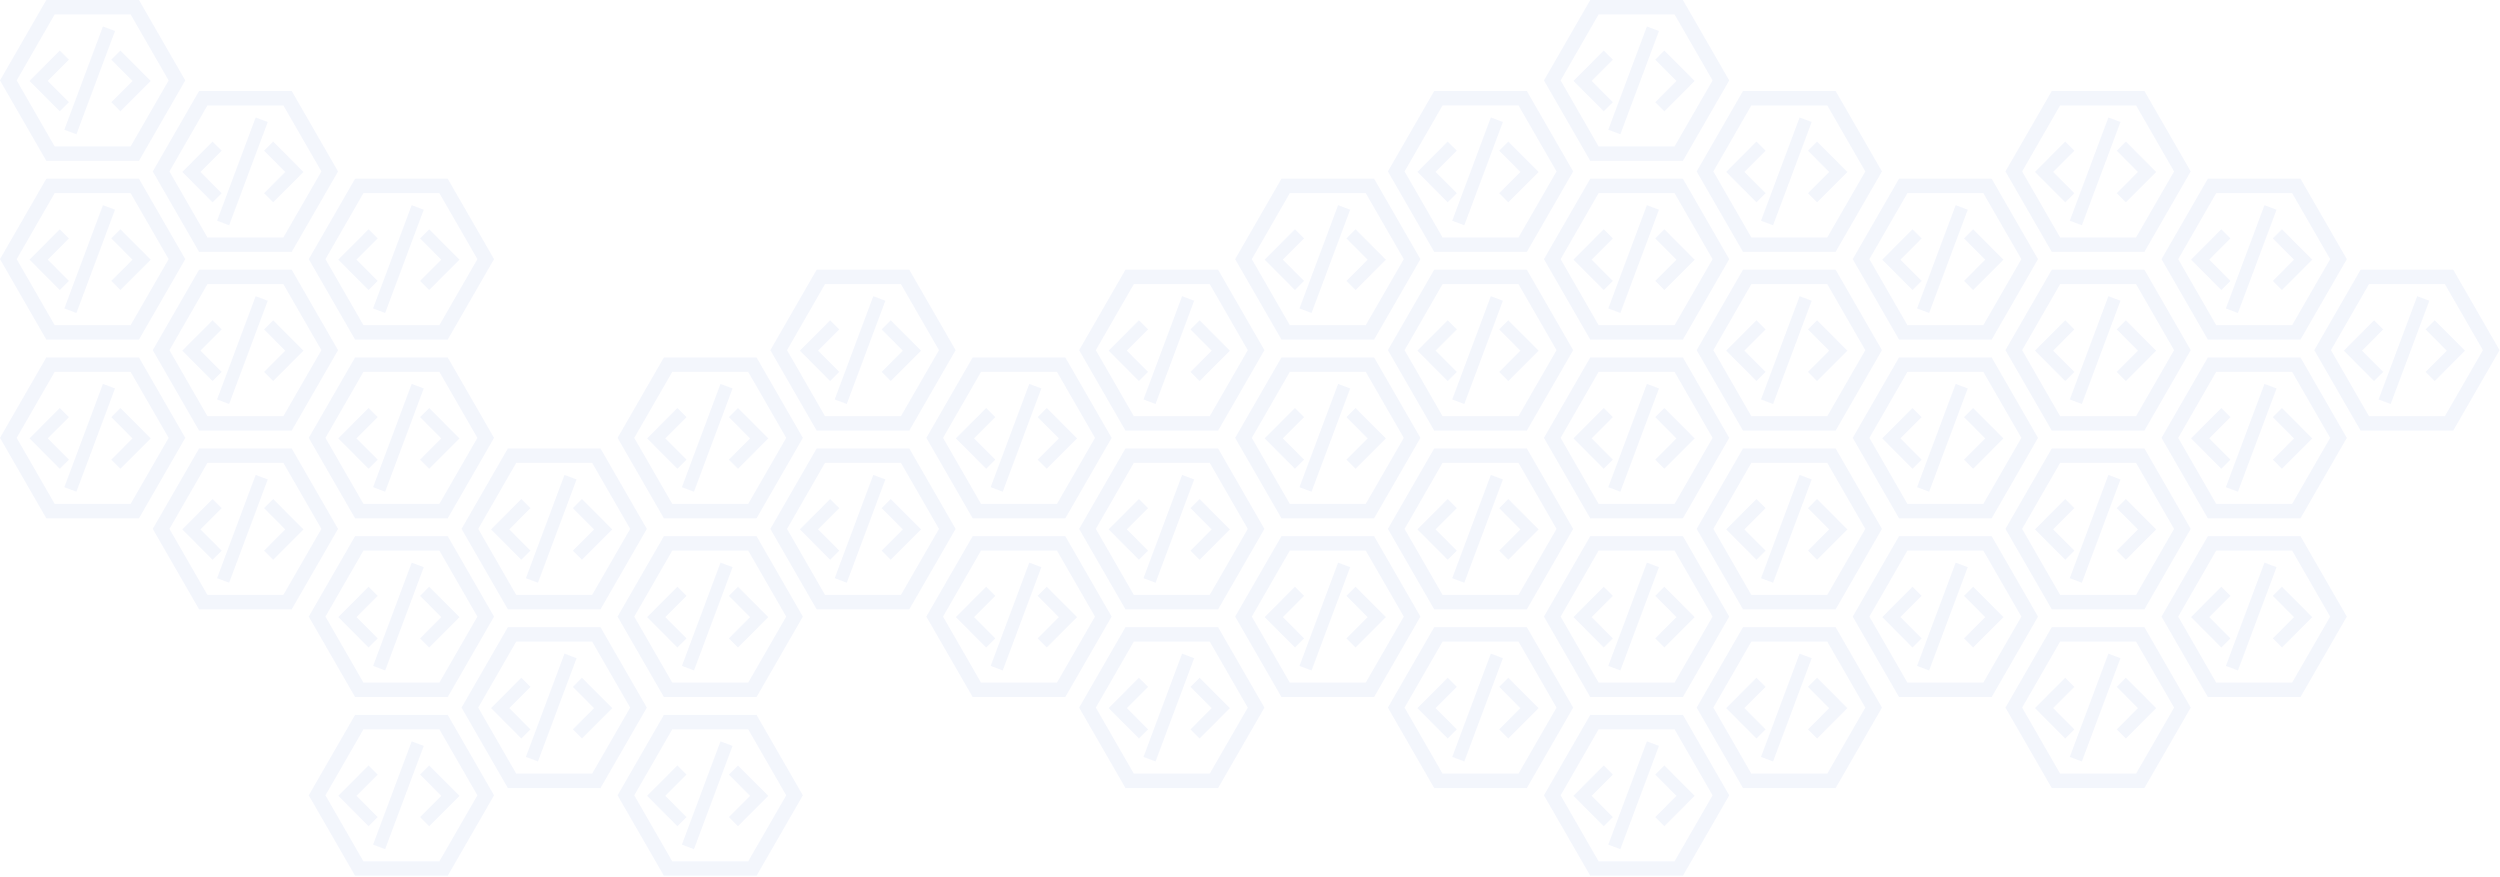 <svg width="1103" height="387" viewBox="0 0 1103 387" fill="none" xmlns="http://www.w3.org/2000/svg">
<g opacity="0.07">
<path d="M45.422 11.674L28.391 57.236L33.712 59.236L50.744 13.675L45.422 11.674Z" fill="#4E75D8"/>
<path d="M58.459 35.717L49.117 45.086L53.126 49.106L66.497 35.717L53.126 22.308L49.117 26.329L58.459 35.717Z" fill="#4E75D8"/>
<path d="M30.411 45.086L21.05 35.697L30.411 26.329L26.383 22.308L13.031 35.697L26.383 49.106L30.411 45.086Z" fill="#4E75D8"/>
<path d="M61.307 70.967L81.742 35.484L61.307 0L20.436 0L0 35.484L20.436 70.967L61.307 70.967ZM24.114 6.363L57.628 6.363L74.405 35.484L57.628 64.604L24.114 64.604L7.357 35.484L24.114 6.363Z" fill="#4E75D8"/>
<path d="M112.805 51.829L95.773 97.391L101.095 99.391L118.127 53.829L112.805 51.829Z" fill="#4E75D8"/>
<path d="M125.858 75.871L116.516 85.24L120.525 89.261L133.896 75.871L120.525 62.463L116.516 66.483L125.858 75.871Z" fill="#4E75D8"/>
<path d="M97.81 85.24L88.448 75.852L97.81 66.483L93.781 62.463L80.43 75.852L93.781 89.261L97.81 85.24Z" fill="#4E75D8"/>
<path d="M128.705 111.121L149.141 75.637L128.705 40.154L87.834 40.154L67.398 75.637L87.834 111.121L128.705 111.121ZM91.512 46.517L125.027 46.517L141.803 75.637L125.027 104.758L91.512 104.758L74.755 75.637L91.512 46.517Z" fill="#4E75D8"/>
<path d="M657.758 51.829L640.727 97.391L646.048 99.391L663.08 53.83L657.758 51.829Z" fill="#4E75D8"/>
<path d="M670.795 75.871L661.453 85.24L665.462 89.26L678.833 75.871L665.462 62.462L661.453 66.483L670.795 75.871Z" fill="#4E75D8"/>
<path d="M642.747 85.24L633.386 75.852L642.747 66.483L638.718 62.462L625.367 75.852L638.718 89.26L642.747 85.24Z" fill="#4E75D8"/>
<path d="M673.643 111.12L694.078 75.637L673.643 40.153L632.771 40.153L612.336 75.637L632.771 111.12L673.643 111.12ZM636.45 46.516L669.964 46.516L686.741 75.637L669.964 104.758L636.45 104.758L619.693 75.637L636.45 46.516Z" fill="#4E75D8"/>
<path d="M726.61 11.674L709.578 57.236L714.9 59.236L731.931 13.675L726.61 11.674Z" fill="#4E75D8"/>
<path d="M739.647 35.717L730.305 45.086L734.314 49.106L747.685 35.717L734.314 22.308L730.305 26.329L739.647 35.717Z" fill="#4E75D8"/>
<path d="M711.599 45.086L702.237 35.697L711.599 26.329L707.57 22.308L694.219 35.697L707.57 49.106L711.599 45.086Z" fill="#4E75D8"/>
<path d="M742.494 70.967L762.93 35.484L742.494 0L701.623 0L681.188 35.484L701.623 70.967L742.494 70.967ZM705.301 6.363L738.816 6.363L755.592 35.484L738.816 64.604L705.301 64.604L688.544 35.484L705.301 6.363Z" fill="#4E75D8"/>
<path d="M793.993 51.829L776.961 97.391L782.282 99.391L799.314 53.829L793.993 51.829Z" fill="#4E75D8"/>
<path d="M807.029 75.871L797.688 85.24L801.697 89.261L815.067 75.871L801.697 62.463L797.688 66.483L807.029 75.871Z" fill="#4E75D8"/>
<path d="M778.981 85.24L769.62 75.852L778.981 66.483L774.953 62.463L761.602 75.852L774.953 89.261L778.981 85.24Z" fill="#4E75D8"/>
<path d="M809.877 111.121L830.312 75.637L809.877 40.154L769.006 40.154L748.57 75.637L769.006 111.121L809.877 111.121ZM772.684 46.517L806.199 46.517L822.975 75.637L806.199 104.758L772.684 104.758L755.927 75.637L772.684 46.517Z" fill="#4E75D8"/>
<path d="M930.227 51.829L913.195 97.391L918.517 99.391L935.548 53.829L930.227 51.829Z" fill="#4E75D8"/>
<path d="M943.264 75.871L933.922 85.24L937.931 89.261L951.302 75.871L937.931 62.463L933.922 66.483L943.264 75.871Z" fill="#4E75D8"/>
<path d="M915.216 85.24L905.854 75.852L915.216 66.483L911.187 62.463L897.836 75.852L911.187 89.261L915.216 85.24Z" fill="#4E75D8"/>
<path d="M946.111 111.121L966.547 75.637L946.111 40.154L905.24 40.154L884.805 75.637L905.24 111.121L946.111 111.121ZM908.919 46.517L942.433 46.517L959.21 75.637L942.433 104.758L908.919 104.758L892.162 75.637L908.919 46.517Z" fill="#4E75D8"/>
<path d="M45.422 90.528L28.391 136.09L33.712 138.09L50.744 92.528L45.422 90.528Z" fill="#4E75D8"/>
<path d="M58.459 114.571L49.117 123.94L53.126 127.96L66.497 114.571L53.126 101.162L49.117 105.183L58.459 114.571Z" fill="#4E75D8"/>
<path d="M30.411 123.94L21.05 114.552L30.411 105.183L26.383 101.162L13.031 114.552L26.383 127.96L30.411 123.94Z" fill="#4E75D8"/>
<path d="M61.307 149.82L81.742 114.337L61.307 78.853L20.436 78.853L0 114.337L20.436 149.82H61.307ZM24.114 85.216L57.628 85.216L74.405 114.337L57.628 143.457H24.114L7.357 114.337L24.114 85.216Z" fill="#4E75D8"/>
<path d="M112.805 130.683L95.773 176.245L101.095 178.245L118.127 132.684L112.805 130.683Z" fill="#4E75D8"/>
<path d="M125.858 154.725L116.516 164.094L120.525 168.114L133.896 154.725L120.525 141.316L116.516 145.337L125.858 154.725Z" fill="#4E75D8"/>
<path d="M97.81 164.094L88.448 154.706L97.81 145.337L93.781 141.316L80.43 154.706L93.781 168.114L97.81 164.094Z" fill="#4E75D8"/>
<path d="M128.705 189.974L149.141 154.491L128.705 119.007L87.834 119.007L67.398 154.491L87.834 189.974H128.705ZM91.512 125.37L125.027 125.37L141.803 154.491L125.027 183.611H91.512L74.755 154.491L91.512 125.37Z" fill="#4E75D8"/>
<path d="M181.633 90.528L164.602 136.09L169.923 138.09L186.955 92.528L181.633 90.528Z" fill="#4E75D8"/>
<path d="M194.686 114.571L185.344 123.94L189.353 127.961L202.724 114.571L189.353 101.162L185.344 105.183L194.686 114.571Z" fill="#4E75D8"/>
<path d="M166.638 123.94L157.276 114.552L166.638 105.183L162.609 101.162L149.258 114.552L162.609 127.961L166.638 123.94Z" fill="#4E75D8"/>
<path d="M197.533 149.821L217.969 114.338L197.533 78.854L156.662 78.854L136.227 114.338L156.662 149.821H197.533ZM160.341 85.217L193.855 85.217L210.632 114.338L193.855 143.458H160.341L143.583 114.338L160.341 85.217Z" fill="#4E75D8"/>
<path d="M385.297 130.683L368.266 176.245L373.587 178.245L390.619 132.684L385.297 130.683Z" fill="#4E75D8"/>
<path d="M398.334 154.725L388.992 164.094L393.001 168.114L406.372 154.725L393.001 141.316L388.992 145.337L398.334 154.725Z" fill="#4E75D8"/>
<path d="M370.286 164.094L360.925 154.706L370.286 145.337L366.257 141.316L352.906 154.706L366.257 168.114L370.286 164.094Z" fill="#4E75D8"/>
<path d="M401.182 189.974L421.617 154.491L401.182 119.007L360.311 119.007L339.875 154.491L360.311 189.974H401.182ZM363.989 125.37L397.503 125.37L414.28 154.491L397.503 183.611H363.989L347.232 154.491L363.989 125.37Z" fill="#4E75D8"/>
<path d="M521.539 130.683L504.508 176.245L509.829 178.245L526.861 132.684L521.539 130.683Z" fill="#4E75D8"/>
<path d="M534.592 154.725L525.25 164.094L529.259 168.114L542.63 154.725L529.259 141.316L525.25 145.337L534.592 154.725Z" fill="#4E75D8"/>
<path d="M506.528 164.094L497.167 154.706L506.528 145.337L502.5 141.316L489.148 154.706L502.5 168.114L506.528 164.094Z" fill="#4E75D8"/>
<path d="M537.424 189.974L557.859 154.491L537.424 119.007L496.553 119.007L476.117 154.491L496.553 189.974H537.424ZM500.231 125.37L533.746 125.37L550.522 154.491L533.746 183.611H500.231L483.474 154.491L500.231 125.37Z" fill="#4E75D8"/>
<path d="M590.368 90.528L573.336 136.089L578.657 138.09L595.689 92.528L590.368 90.528Z" fill="#4E75D8"/>
<path d="M603.404 114.571L594.062 123.94L598.072 127.961L611.442 114.571L598.072 101.163L594.062 105.183L603.404 114.571Z" fill="#4E75D8"/>
<path d="M575.356 123.94L565.995 114.552L575.356 105.183L571.328 101.163L557.977 114.552L571.328 127.961L575.356 123.94Z" fill="#4E75D8"/>
<path d="M606.252 149.82L626.687 114.337L606.252 78.853L565.381 78.853L544.945 114.337L565.381 149.82H606.252ZM569.059 85.216L602.574 85.216L619.35 114.337L602.574 143.457H569.059L552.302 114.337L569.059 85.216Z" fill="#4E75D8"/>
<path d="M657.758 130.683L640.727 176.245L646.048 178.245L663.08 132.684L657.758 130.683Z" fill="#4E75D8"/>
<path d="M670.795 154.725L661.453 164.094L665.462 168.114L678.833 154.725L665.462 141.316L661.453 145.337L670.795 154.725Z" fill="#4E75D8"/>
<path d="M642.747 164.094L633.386 154.706L642.747 145.337L638.718 141.316L625.367 154.706L638.718 168.114L642.747 164.094Z" fill="#4E75D8"/>
<path d="M673.643 189.974L694.078 154.491L673.643 119.007L632.771 119.007L612.336 154.491L632.771 189.974H673.643ZM636.45 125.37L669.964 125.37L686.741 154.491L669.964 183.611H636.45L619.693 154.491L636.45 125.37Z" fill="#4E75D8"/>
<path d="M726.61 90.528L709.578 136.09L714.9 138.09L731.931 92.528L726.61 90.528Z" fill="#4E75D8"/>
<path d="M739.647 114.571L730.305 123.94L734.314 127.96L747.685 114.571L734.314 101.162L730.305 105.183L739.647 114.571Z" fill="#4E75D8"/>
<path d="M711.599 123.94L702.237 114.552L711.599 105.183L707.57 101.162L694.219 114.552L707.57 127.96L711.599 123.94Z" fill="#4E75D8"/>
<path d="M742.494 149.82L762.93 114.337L742.494 78.853L701.623 78.853L681.188 114.337L701.623 149.82H742.494ZM705.301 85.216L738.816 85.216L755.592 114.337L738.816 143.458H705.301L688.544 114.337L705.301 85.216Z" fill="#4E75D8"/>
<path d="M793.993 130.684L776.961 176.245L782.282 178.246L799.314 132.684L793.993 130.684Z" fill="#4E75D8"/>
<path d="M807.029 154.726L797.688 164.094L801.697 168.115L815.067 154.726L801.697 141.317L797.688 145.338L807.029 154.726Z" fill="#4E75D8"/>
<path d="M778.981 164.094L769.62 154.706L778.981 145.338L774.953 141.317L761.602 154.706L774.953 168.115L778.981 164.094Z" fill="#4E75D8"/>
<path d="M809.877 189.975L830.312 154.492L809.877 119.008L769.006 119.008L748.57 154.492L769.006 189.975H809.877ZM772.684 125.371L806.199 125.371L822.975 154.492L806.199 183.612H772.684L755.927 154.492L772.684 125.371Z" fill="#4E75D8"/>
<path d="M862.844 90.528L845.812 136.089L851.134 138.09L868.166 92.528L862.844 90.528Z" fill="#4E75D8"/>
<path d="M875.881 114.571L866.539 123.939L870.548 127.96L883.919 114.571L870.548 101.162L866.539 105.183L875.881 114.571Z" fill="#4E75D8"/>
<path d="M847.833 123.939L838.472 114.551L847.833 105.183L843.804 101.162L830.453 114.551L843.804 127.96L847.833 123.939Z" fill="#4E75D8"/>
<path d="M878.728 149.82L899.164 114.337L878.728 78.853L837.857 78.853L817.422 114.337L837.857 149.82H878.728ZM841.536 85.216L875.05 85.216L891.827 114.337L875.05 143.457H841.536L824.779 114.337L841.536 85.216Z" fill="#4E75D8"/>
<path d="M930.227 130.683L913.195 176.245L918.517 178.245L935.548 132.684L930.227 130.683Z" fill="#4E75D8"/>
<path d="M943.264 154.725L933.922 164.094L937.931 168.114L951.302 154.725L937.931 141.316L933.922 145.337L943.264 154.725Z" fill="#4E75D8"/>
<path d="M915.216 164.094L905.854 154.706L915.216 145.337L911.187 141.316L897.836 154.706L911.187 168.114L915.216 164.094Z" fill="#4E75D8"/>
<path d="M946.111 189.974L966.547 154.491L946.111 119.007L905.24 119.007L884.805 154.491L905.24 189.974H946.111ZM908.919 125.37L942.433 125.37L959.21 154.491L942.433 183.611H908.919L892.162 154.491L908.919 125.37Z" fill="#4E75D8"/>
<path d="M999.086 90.528L982.055 136.089L987.376 138.09L1004.41 92.528L999.086 90.528Z" fill="#4E75D8"/>
<path d="M1012.12 114.572L1002.78 123.94L1006.79 127.961L1020.16 114.572L1006.79 101.163L1002.78 105.184L1012.12 114.572Z" fill="#4E75D8"/>
<path d="M984.075 123.94L974.714 114.552L984.075 105.184L980.047 101.163L966.695 114.552L980.047 127.961L984.075 123.94Z" fill="#4E75D8"/>
<path d="M1014.97 149.82L1035.41 114.337L1014.97 78.853L974.1 78.853L953.664 114.337L974.1 149.82H1014.97ZM977.778 85.216L1011.29 85.216L1028.07 114.337L1011.29 143.457H977.778L961.021 114.337L977.778 85.216Z" fill="#4E75D8"/>
<path d="M1066.48 130.683L1049.45 176.245L1054.77 178.245L1071.81 132.684L1066.48 130.683Z" fill="#4E75D8"/>
<path d="M1079.52 154.725L1070.18 164.094L1074.19 168.114L1087.56 154.725L1074.19 141.316L1070.18 145.337L1079.52 154.725Z" fill="#4E75D8"/>
<path d="M1051.47 164.094L1042.11 154.706L1051.47 145.337L1047.44 141.316L1034.09 154.706L1047.44 168.114L1051.47 164.094Z" fill="#4E75D8"/>
<path d="M1082.37 189.974L1102.8 154.491L1082.37 119.007L1041.5 119.007L1021.06 154.491L1041.5 189.974H1082.37ZM1045.18 125.37L1078.69 125.37L1095.47 154.491L1078.69 183.611H1045.18L1028.42 154.491L1045.18 125.37Z" fill="#4E75D8"/>
<path d="M45.422 169.383L28.391 214.945L33.712 216.945L50.744 171.384L45.422 169.383Z" fill="#4E75D8"/>
<path d="M58.459 193.426L49.117 202.795L53.126 206.815L66.497 193.426L53.126 180.017L49.117 184.038L58.459 193.426Z" fill="#4E75D8"/>
<path d="M30.411 202.795L21.05 193.407L30.411 184.038L26.383 180.017L13.031 193.407L26.383 206.815L30.411 202.795Z" fill="#4E75D8"/>
<path d="M61.307 228.676L81.742 193.193L61.307 157.709L20.436 157.709L0 193.193L20.436 228.676H61.307ZM24.114 164.072H57.628L74.405 193.193L57.628 222.313H24.114L7.357 193.193L24.114 164.072Z" fill="#4E75D8"/>
<path d="M112.805 209.537L95.773 255.098L101.095 257.099L118.127 211.537L112.805 209.537Z" fill="#4E75D8"/>
<path d="M125.858 233.579L116.516 242.948L120.525 246.968L133.896 233.579L120.525 220.17L116.516 224.191L125.858 233.579Z" fill="#4E75D8"/>
<path d="M97.81 242.948L88.448 233.56L97.81 224.191L93.781 220.17L80.43 233.56L93.781 246.968L97.81 242.948Z" fill="#4E75D8"/>
<path d="M128.705 268.829L149.141 233.345L128.705 197.862L87.834 197.862L67.398 233.345L87.834 268.829H128.705ZM91.512 204.224H125.027L141.803 233.345L125.027 262.466H91.512L74.755 233.345L91.512 204.224Z" fill="#4E75D8"/>
<path d="M181.633 169.383L164.602 214.944L169.923 216.945L186.955 171.383L181.633 169.383Z" fill="#4E75D8"/>
<path d="M194.686 193.426L185.344 202.795L189.353 206.815L202.724 193.426L189.353 180.017L185.344 184.038L194.686 193.426Z" fill="#4E75D8"/>
<path d="M166.638 202.795L157.276 193.407L166.638 184.038L162.609 180.017L149.258 193.407L162.609 206.815L166.638 202.795Z" fill="#4E75D8"/>
<path d="M197.533 228.676L217.969 193.192L197.533 157.709L156.662 157.709L136.227 193.192L156.662 228.676H197.533ZM160.341 164.071H193.855L210.632 193.192L193.855 222.313H160.341L143.583 193.192L160.341 164.071Z" fill="#4E75D8"/>
<path d="M249.055 209.537L232.023 255.099L237.345 257.099L254.377 211.537L249.055 209.537Z" fill="#4E75D8"/>
<path d="M262.092 233.579L252.75 242.948L256.759 246.969L270.13 233.579L256.759 220.171L252.75 224.191L262.092 233.579Z" fill="#4E75D8"/>
<path d="M234.044 242.948L224.683 233.56L234.044 224.191L230.015 220.171L216.664 233.56L230.015 246.969L234.044 242.948Z" fill="#4E75D8"/>
<path d="M264.939 268.829L285.375 233.345L264.939 197.862L224.068 197.862L203.633 233.345L224.068 268.829H264.939ZM227.747 204.225H261.261L278.038 233.345L261.261 262.466H227.747L210.99 233.345L227.747 204.225Z" fill="#4E75D8"/>
<path d="M317.883 169.383L300.852 214.945L306.173 216.945L323.205 171.383L317.883 169.383Z" fill="#4E75D8"/>
<path d="M330.936 193.426L321.594 202.795L325.603 206.815L338.974 193.426L325.603 180.017L321.594 184.038L330.936 193.426Z" fill="#4E75D8"/>
<path d="M302.888 202.795L293.526 193.407L302.888 184.038L298.859 180.017L285.508 193.407L298.859 206.815L302.888 202.795Z" fill="#4E75D8"/>
<path d="M333.783 228.676L354.219 193.193L333.783 157.709L292.912 157.709L272.477 193.193L292.912 228.676H333.783ZM296.591 164.072H330.105L346.882 193.193L330.105 222.313H296.591L279.833 193.193L296.591 164.072Z" fill="#4E75D8"/>
<path d="M385.297 209.538L368.266 255.099L373.587 257.1L390.619 211.538L385.297 209.538Z" fill="#4E75D8"/>
<path d="M398.334 233.581L388.992 242.949L393.001 246.97L406.372 233.581L393.001 220.172L388.992 224.193L398.334 233.581Z" fill="#4E75D8"/>
<path d="M370.286 242.949L360.925 233.561L370.286 224.193L366.257 220.172L352.906 233.561L366.257 246.97L370.286 242.949Z" fill="#4E75D8"/>
<path d="M401.182 268.83L421.617 233.346L401.182 197.863L360.311 197.863L339.875 233.346L360.311 268.83H401.182ZM363.989 204.225H397.503L414.28 233.346L397.503 262.467H363.989L347.232 233.346L363.989 204.225Z" fill="#4E75D8"/>
<path d="M454.118 169.383L437.086 214.945L442.407 216.945L459.439 171.384L454.118 169.383Z" fill="#4E75D8"/>
<path d="M467.17 193.426L457.828 202.795L461.837 206.816L475.208 193.426L461.837 180.017L457.828 184.038L467.17 193.426Z" fill="#4E75D8"/>
<path d="M439.122 202.795L429.761 193.407L439.122 184.038L435.093 180.017L421.742 193.407L435.093 206.816L439.122 202.795Z" fill="#4E75D8"/>
<path d="M470.018 228.676L490.453 193.193L470.018 157.709L429.146 157.709L408.711 193.193L429.146 228.676H470.018ZM432.825 164.072H466.339L483.116 193.193L466.339 222.313H432.825L416.068 193.193L432.825 164.072Z" fill="#4E75D8"/>
<path d="M521.539 209.538L504.508 255.099L509.829 257.1L526.861 211.538L521.539 209.538Z" fill="#4E75D8"/>
<path d="M534.592 233.581L525.25 242.949L529.259 246.97L542.63 233.581L529.259 220.172L525.25 224.193L534.592 233.581Z" fill="#4E75D8"/>
<path d="M506.528 242.949L497.167 233.561L506.528 224.193L502.5 220.172L489.148 233.561L502.5 246.97L506.528 242.949Z" fill="#4E75D8"/>
<path d="M537.424 268.83L557.859 233.346L537.424 197.863L496.553 197.863L476.117 233.346L496.553 268.83H537.424ZM500.231 204.225H533.746L550.522 233.346L533.746 262.467H500.231L483.474 233.346L500.231 204.225Z" fill="#4E75D8"/>
<path d="M590.368 169.383L573.336 214.945L578.657 216.945L595.689 171.384L590.368 169.383Z" fill="#4E75D8"/>
<path d="M603.404 193.426L594.062 202.795L598.072 206.816L611.442 193.426L598.072 180.018L594.062 184.038L603.404 193.426Z" fill="#4E75D8"/>
<path d="M575.356 202.795L565.995 193.407L575.356 184.038L571.328 180.018L557.977 193.407L571.328 206.816L575.356 202.795Z" fill="#4E75D8"/>
<path d="M606.252 228.676L626.687 193.193L606.252 157.709L565.381 157.709L544.945 193.193L565.381 228.676H606.252ZM569.059 164.072H602.574L619.35 193.193L602.574 222.314H569.059L552.302 193.193L569.059 164.072Z" fill="#4E75D8"/>
<path d="M657.758 209.537L640.727 255.099L646.048 257.1L663.08 211.538L657.758 209.537Z" fill="#4E75D8"/>
<path d="M670.795 233.58L661.453 242.948L665.462 246.969L678.833 233.58L665.462 220.171L661.453 224.191L670.795 233.58Z" fill="#4E75D8"/>
<path d="M642.747 242.948L633.386 233.56L642.747 224.191L638.718 220.171L625.367 233.56L638.718 246.969L642.747 242.948Z" fill="#4E75D8"/>
<path d="M673.643 268.829L694.078 233.346L673.643 197.862L632.771 197.862L612.336 233.346L632.771 268.829H673.643ZM636.45 204.225H669.964L686.741 233.346L669.964 262.466H636.45L619.693 233.346L636.45 204.225Z" fill="#4E75D8"/>
<path d="M726.61 169.383L709.578 214.945L714.9 216.945L731.931 171.384L726.61 169.383Z" fill="#4E75D8"/>
<path d="M739.647 193.426L730.305 202.795L734.314 206.815L747.685 193.426L734.314 180.017L730.305 184.038L739.647 193.426Z" fill="#4E75D8"/>
<path d="M711.599 202.795L702.237 193.407L711.599 184.038L707.57 180.017L694.219 193.407L707.57 206.815L711.599 202.795Z" fill="#4E75D8"/>
<path d="M742.494 228.676L762.93 193.193L742.494 157.709L701.623 157.709L681.188 193.193L701.623 228.676H742.494ZM705.301 164.072H738.816L755.592 193.193L738.816 222.313H705.301L688.544 193.193L705.301 164.072Z" fill="#4E75D8"/>
<path d="M793.993 209.537L776.961 255.099L782.282 257.099L799.314 211.537L793.993 209.537Z" fill="#4E75D8"/>
<path d="M807.029 233.579L797.688 242.948L801.697 246.969L815.067 233.579L801.697 220.171L797.688 224.191L807.029 233.579Z" fill="#4E75D8"/>
<path d="M778.981 242.948L769.62 233.56L778.981 224.191L774.953 220.171L761.602 233.56L774.953 246.969L778.981 242.948Z" fill="#4E75D8"/>
<path d="M809.877 268.829L830.312 233.345L809.877 197.862L769.006 197.862L748.57 233.345L769.006 268.829H809.877ZM772.684 204.225H806.199L822.975 233.345L806.199 262.466H772.684L755.927 233.345L772.684 204.225Z" fill="#4E75D8"/>
<path d="M862.844 169.383L845.812 214.945L851.134 216.945L868.166 171.384L862.844 169.383Z" fill="#4E75D8"/>
<path d="M875.881 193.426L866.539 202.795L870.548 206.816L883.919 193.426L870.548 180.017L866.539 184.038L875.881 193.426Z" fill="#4E75D8"/>
<path d="M847.833 202.795L838.472 193.407L847.833 184.038L843.804 180.017L830.453 193.407L843.804 206.816L847.833 202.795Z" fill="#4E75D8"/>
<path d="M878.728 228.676L899.164 193.193L878.728 157.709L837.857 157.709L817.422 193.193L837.857 228.676H878.728ZM841.536 164.072H875.05L891.827 193.193L875.05 222.313H841.536L824.779 193.193L841.536 164.072Z" fill="#4E75D8"/>
<path d="M930.227 209.538L913.195 255.099L918.517 257.1L935.548 211.538L930.227 209.538Z" fill="#4E75D8"/>
<path d="M943.264 233.581L933.922 242.949L937.931 246.97L951.302 233.581L937.931 220.172L933.922 224.193L943.264 233.581Z" fill="#4E75D8"/>
<path d="M915.216 242.949L905.854 233.561L915.216 224.193L911.187 220.172L897.836 233.561L911.187 246.97L915.216 242.949Z" fill="#4E75D8"/>
<path d="M946.111 268.83L966.547 233.346L946.111 197.863L905.24 197.863L884.805 233.346L905.24 268.83H946.111ZM908.919 204.225H942.433L959.21 233.346L942.433 262.467H908.919L892.162 233.346L908.919 204.225Z" fill="#4E75D8"/>
<path d="M999.086 169.383L982.055 214.945L987.376 216.946L1004.41 171.384L999.086 169.383Z" fill="#4E75D8"/>
<path d="M1012.12 193.426L1002.78 202.795L1006.79 206.816L1020.16 193.426L1006.79 180.018L1002.78 184.038L1012.12 193.426Z" fill="#4E75D8"/>
<path d="M984.075 202.795L974.714 193.407L984.075 184.038L980.047 180.018L966.695 193.407L980.047 206.816L984.075 202.795Z" fill="#4E75D8"/>
<path d="M1014.97 228.676L1035.41 193.193L1014.97 157.709L974.1 157.709L953.664 193.193L974.1 228.676H1014.97ZM977.778 164.072H1011.29L1028.07 193.193L1011.29 222.313H977.778L961.021 193.193L977.778 164.072Z" fill="#4E75D8"/>
<path d="M181.649 248.238L164.617 293.8L169.939 295.8L186.97 250.239L181.649 248.238Z" fill="#4E75D8"/>
<path d="M194.686 272.281L185.344 281.649L189.353 285.67L202.724 272.281L189.353 258.872L185.344 262.893L194.686 272.281Z" fill="#4E75D8"/>
<path d="M166.638 281.649L157.276 272.261L166.638 262.893L162.609 258.872L149.258 272.261L162.609 285.67L166.638 281.649Z" fill="#4E75D8"/>
<path d="M197.533 307.53L217.969 272.047L197.533 236.563L156.662 236.563L136.227 272.047L156.662 307.53H197.533ZM160.341 242.926H193.855L210.632 272.047L193.855 301.168H160.341L143.583 272.047L160.341 242.926Z" fill="#4E75D8"/>
<path d="M249.055 288.392L232.023 333.954L237.345 335.954L254.377 290.393L249.055 288.392Z" fill="#4E75D8"/>
<path d="M262.092 312.434L252.75 321.803L256.759 325.823L270.13 312.434L256.759 299.025L252.75 303.046L262.092 312.434Z" fill="#4E75D8"/>
<path d="M234.044 321.803L224.683 312.415L234.044 303.046L230.015 299.025L216.664 312.415L230.015 325.823L234.044 321.803Z" fill="#4E75D8"/>
<path d="M264.939 347.684L285.375 312.2L264.939 276.717H224.068L203.633 312.2L224.068 347.684H264.939ZM227.747 283.079H261.261L278.038 312.2L261.261 341.321H227.747L210.99 312.2L227.747 283.079Z" fill="#4E75D8"/>
<path d="M317.899 248.238L300.867 293.8L306.189 295.8L323.22 250.239L317.899 248.238Z" fill="#4E75D8"/>
<path d="M330.936 272.281L321.594 281.649L325.603 285.67L338.974 272.281L325.603 258.872L321.594 262.893L330.936 272.281Z" fill="#4E75D8"/>
<path d="M302.888 281.649L293.526 272.261L302.888 262.893L298.859 258.872L285.508 272.261L298.859 285.67L302.888 281.649Z" fill="#4E75D8"/>
<path d="M333.783 307.53L354.219 272.047L333.783 236.563L292.912 236.563L272.477 272.047L292.912 307.53H333.783ZM296.591 242.926H330.105L346.882 272.047L330.105 301.168H296.591L279.833 272.047L296.591 242.926Z" fill="#4E75D8"/>
<path d="M454.125 248.238L437.094 293.8L442.415 295.801L459.447 250.239L454.125 248.238Z" fill="#4E75D8"/>
<path d="M467.162 272.281L457.82 281.65L461.83 285.67L475.2 272.281L461.83 258.872L457.82 262.893L467.162 272.281Z" fill="#4E75D8"/>
<path d="M439.114 281.65L429.753 272.261L439.114 262.893L435.086 258.872L421.734 272.261L435.086 285.67L439.114 281.65Z" fill="#4E75D8"/>
<path d="M470.01 307.531L490.445 272.047L470.01 236.564L429.139 236.564L408.703 272.047L429.139 307.531H470.01ZM432.817 242.926H466.332L483.108 272.047L466.332 301.168H432.817L416.06 272.047L432.817 242.926Z" fill="#4E75D8"/>
<path d="M521.539 288.392L504.508 333.954L509.829 335.954L526.861 290.393L521.539 288.392Z" fill="#4E75D8"/>
<path d="M534.592 312.434L525.25 321.803L529.259 325.823L542.63 312.434L529.259 299.025L525.25 303.046L534.592 312.434Z" fill="#4E75D8"/>
<path d="M506.528 321.803L497.167 312.415L506.528 303.046L502.5 299.025L489.148 312.415L502.5 325.823L506.528 321.803Z" fill="#4E75D8"/>
<path d="M537.424 347.684L557.859 312.2L537.424 276.717H496.553L476.117 312.2L496.553 347.684H537.424ZM500.231 283.079H533.746L550.522 312.2L533.746 341.321H500.231L483.474 312.2L500.231 283.079Z" fill="#4E75D8"/>
<path d="M590.368 248.238L573.336 293.8L578.657 295.8L595.689 250.239L590.368 248.238Z" fill="#4E75D8"/>
<path d="M603.404 272.281L594.062 281.649L598.072 285.67L611.442 272.281L598.072 258.872L594.062 262.893L603.404 272.281Z" fill="#4E75D8"/>
<path d="M575.356 281.649L565.995 272.261L575.356 262.893L571.328 258.872L557.977 272.261L571.328 285.67L575.356 281.649Z" fill="#4E75D8"/>
<path d="M606.252 307.53L626.687 272.047L606.252 236.563L565.381 236.563L544.945 272.047L565.381 307.53H606.252ZM569.059 242.926H602.574L619.35 272.047L602.574 301.168H569.059L552.302 272.047L569.059 242.926Z" fill="#4E75D8"/>
<path d="M657.758 288.392L640.727 333.954L646.048 335.955L663.08 290.393L657.758 288.392Z" fill="#4E75D8"/>
<path d="M670.795 312.434L661.453 321.803L665.462 325.823L678.833 312.434L665.462 299.025L661.453 303.046L670.795 312.434Z" fill="#4E75D8"/>
<path d="M642.747 321.803L633.386 312.415L642.747 303.046L638.718 299.025L625.367 312.415L638.718 325.823L642.747 321.803Z" fill="#4E75D8"/>
<path d="M673.643 347.684L694.078 312.2L673.643 276.717H632.771L612.336 312.2L632.771 347.684H673.643ZM636.45 283.079H669.964L686.741 312.2L669.964 341.321H636.45L619.693 312.2L636.45 283.079Z" fill="#4E75D8"/>
<path d="M726.61 248.238L709.578 293.8L714.9 295.8L731.931 250.239L726.61 248.238Z" fill="#4E75D8"/>
<path d="M739.647 272.281L730.305 281.649L734.314 285.67L747.685 272.281L734.314 258.872L730.305 262.893L739.647 272.281Z" fill="#4E75D8"/>
<path d="M711.599 281.649L702.237 272.261L711.599 262.893L707.57 258.872L694.219 272.261L707.57 285.67L711.599 281.649Z" fill="#4E75D8"/>
<path d="M742.494 307.53L762.93 272.047L742.494 236.563L701.623 236.563L681.188 272.047L701.623 307.53H742.494ZM705.301 242.926H738.816L755.592 272.047L738.816 301.168H705.301L688.544 272.047L705.301 242.926Z" fill="#4E75D8"/>
<path d="M793.993 288.392L776.961 333.954L782.282 335.954L799.314 290.393L793.993 288.392Z" fill="#4E75D8"/>
<path d="M807.029 312.434L797.688 321.803L801.697 325.823L815.067 312.434L801.697 299.025L797.688 303.046L807.029 312.434Z" fill="#4E75D8"/>
<path d="M778.981 321.803L769.62 312.415L778.981 303.046L774.953 299.025L761.602 312.415L774.953 325.823L778.981 321.803Z" fill="#4E75D8"/>
<path d="M809.877 347.684L830.312 312.2L809.877 276.717H769.006L748.57 312.2L769.006 347.684H809.877ZM772.684 283.079H806.199L822.975 312.2L806.199 341.321H772.684L755.927 312.2L772.684 283.079Z" fill="#4E75D8"/>
<path d="M862.844 248.238L845.812 293.8L851.134 295.8L868.166 250.239L862.844 248.238Z" fill="#4E75D8"/>
<path d="M875.881 272.281L866.539 281.649L870.548 285.67L883.919 272.281L870.548 258.872L866.539 262.893L875.881 272.281Z" fill="#4E75D8"/>
<path d="M847.833 281.649L838.472 272.261L847.833 262.893L843.804 258.872L830.453 272.261L843.804 285.67L847.833 281.649Z" fill="#4E75D8"/>
<path d="M878.728 307.53L899.164 272.047L878.728 236.563L837.857 236.563L817.422 272.047L837.857 307.53H878.728ZM841.536 242.926H875.05L891.827 272.047L875.05 301.168H841.536L824.779 272.047L841.536 242.926Z" fill="#4E75D8"/>
<path d="M930.227 288.392L913.195 333.954L918.517 335.954L935.548 290.393L930.227 288.392Z" fill="#4E75D8"/>
<path d="M943.264 312.434L933.922 321.803L937.931 325.823L951.302 312.434L937.931 299.025L933.922 303.046L943.264 312.434Z" fill="#4E75D8"/>
<path d="M915.216 321.803L905.854 312.415L915.216 303.046L911.187 299.025L897.836 312.415L911.187 325.823L915.216 321.803Z" fill="#4E75D8"/>
<path d="M946.111 347.684L966.547 312.2L946.111 276.717H905.24L884.805 312.2L905.24 347.684H946.111ZM908.919 283.079H942.433L959.21 312.2L942.433 341.321H908.919L892.162 312.2L908.919 283.079Z" fill="#4E75D8"/>
<path d="M999.086 248.238L982.055 293.8L987.376 295.8L1004.41 250.239L999.086 248.238Z" fill="#4E75D8"/>
<path d="M1012.12 272.281L1002.78 281.649L1006.79 285.67L1020.16 272.281L1006.79 258.872L1002.78 262.893L1012.12 272.281Z" fill="#4E75D8"/>
<path d="M984.075 281.649L974.714 272.261L984.075 262.893L980.047 258.872L966.695 272.261L980.047 285.67L984.075 281.649Z" fill="#4E75D8"/>
<path d="M1014.97 307.53L1035.41 272.047L1014.97 236.563L974.1 236.563L953.664 272.047L974.1 307.53H1014.97ZM977.778 242.926H1011.29L1028.07 272.047L1011.29 301.168H977.778L961.021 272.047L977.778 242.926Z" fill="#4E75D8"/>
<path d="M181.633 327.092L164.602 372.653L169.923 374.654L186.955 329.092L181.633 327.092Z" fill="#4E75D8"/>
<path d="M194.686 351.134L185.344 360.503L189.353 364.523L202.724 351.134L189.353 337.725L185.344 341.746L194.686 351.134Z" fill="#4E75D8"/>
<path d="M166.638 360.503L157.276 351.115L166.638 341.746L162.609 337.725L149.258 351.115L162.609 364.523L166.638 360.503Z" fill="#4E75D8"/>
<path d="M197.533 386.384L217.969 350.9L197.533 315.417H156.662L136.227 350.9L156.662 386.384H197.533ZM160.341 321.779H193.855L210.632 350.9L193.855 380.021H160.341L143.583 350.9L160.341 321.779Z" fill="#4E75D8"/>
<path d="M317.883 327.091L300.852 372.653L306.173 374.653L323.205 329.092L317.883 327.091Z" fill="#4E75D8"/>
<path d="M330.936 351.134L321.594 360.503L325.603 364.523L338.974 351.134L325.603 337.725L321.594 341.746L330.936 351.134Z" fill="#4E75D8"/>
<path d="M302.888 360.503L293.526 351.115L302.888 341.746L298.859 337.725L285.508 351.115L298.859 364.523L302.888 360.503Z" fill="#4E75D8"/>
<path d="M333.783 386.384L354.219 350.9L333.783 315.417H292.912L272.477 350.9L292.912 386.384H333.783ZM296.591 321.779H330.105L346.882 350.9L330.105 380.021H296.591L279.833 350.9L296.591 321.779Z" fill="#4E75D8"/>
<path d="M726.61 327.091L709.578 372.653L714.9 374.653L731.931 329.092L726.61 327.091Z" fill="#4E75D8"/>
<path d="M739.647 351.134L730.305 360.503L734.314 364.523L747.685 351.134L734.314 337.725L730.305 341.746L739.647 351.134Z" fill="#4E75D8"/>
<path d="M711.599 360.503L702.237 351.115L711.599 341.746L707.57 337.725L694.219 351.115L707.57 364.523L711.599 360.503Z" fill="#4E75D8"/>
<path d="M742.494 386.384L762.93 350.9L742.494 315.417H701.623L681.188 350.9L701.623 386.384H742.494ZM705.301 321.779H738.816L755.592 350.9L738.816 380.021H705.301L688.544 350.9L705.301 321.779Z" fill="#4E75D8"/>
</g>
</svg>
